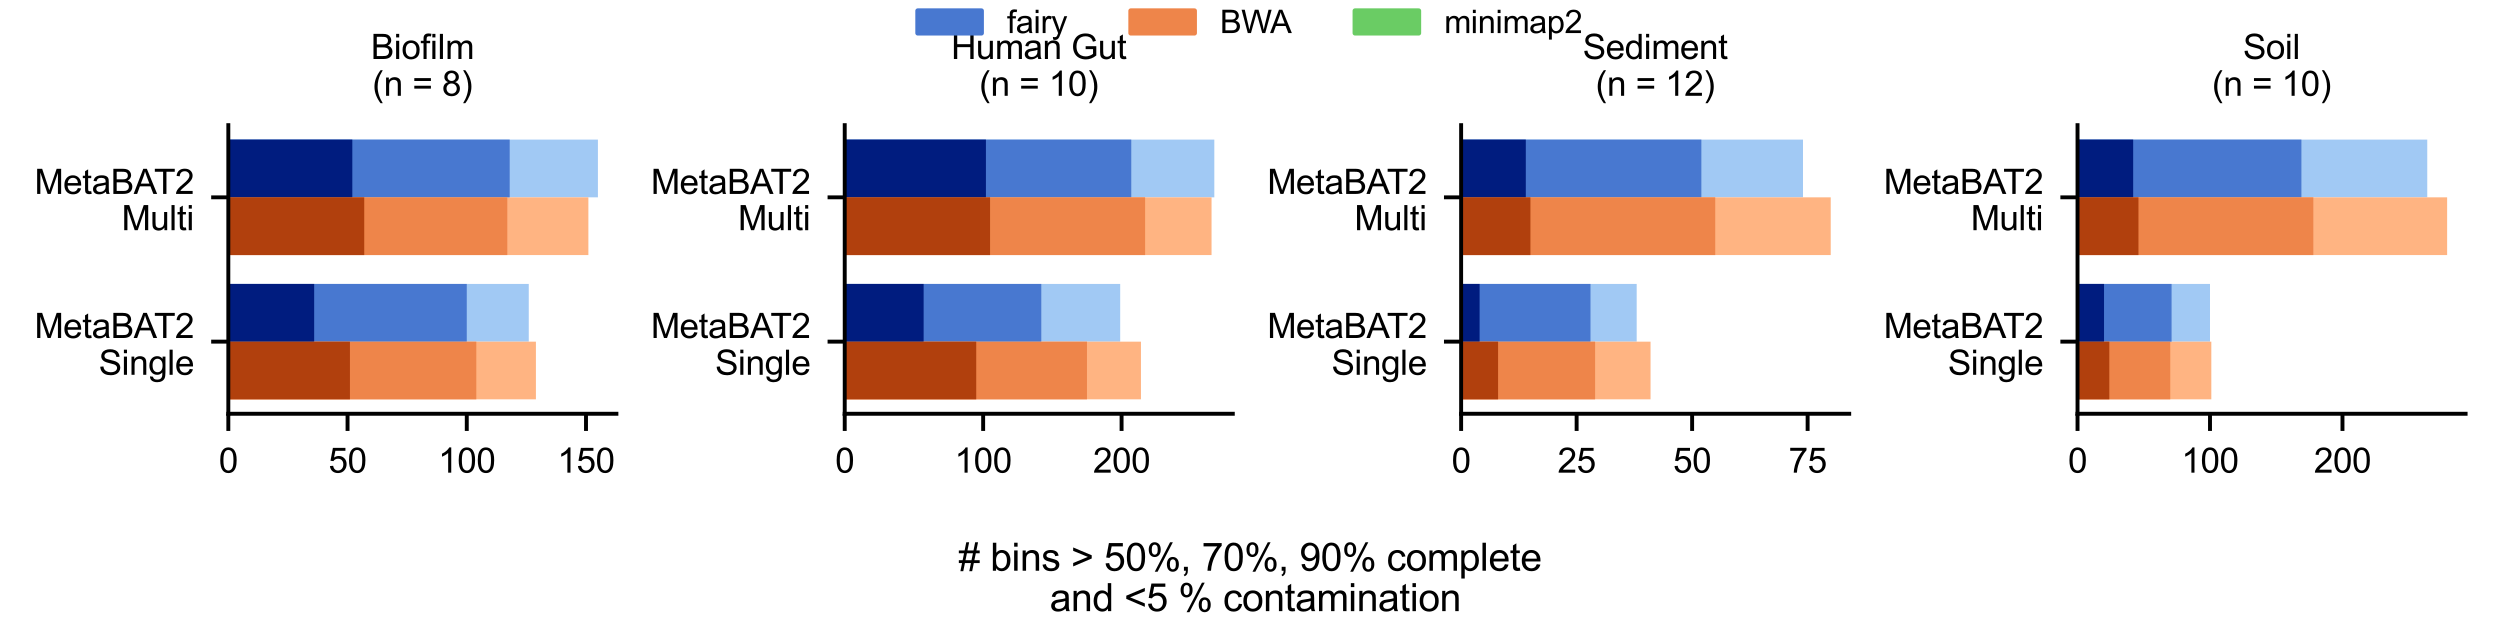 <?xml version="1.0" encoding="utf-8" standalone="no"?>
<!DOCTYPE svg PUBLIC "-//W3C//DTD SVG 1.1//EN"
  "http://www.w3.org/Graphics/SVG/1.1/DTD/svg11.dtd">
<svg xmlns:xlink="http://www.w3.org/1999/xlink" width="510.236pt" height="127.559pt" viewBox="0 0 510.236 127.559" xmlns="http://www.w3.org/2000/svg" version="1.1">
 <defs>
  <style type="text/css">*{stroke-linejoin: round; stroke-linecap: butt}</style>
 </defs>
 <g id="figure_1">
  <g id="patch_1">
   <path d="M 0 127.559 
L 510.236 127.559 
L 510.236 0 
L 0 0 
z
" style="fill: #ffffff"/>
  </g>
  <g id="axes_1">
   <g id="patch_2">
    <path d="M 46.6 84.453 
L 125.804 84.453 
L 125.804 25.548 
L 46.6 25.548 
z
" style="fill: #ffffff"/>
   </g>
   <g id="patch_3">
    <path d="M 46.6 28.493 
L 122.032 28.493 
L 122.032 40.274 
L 46.6 40.274 
z
" clip-path="url(#p58bc64116b)" style="fill: #a1c9f4"/>
   </g>
   <g id="patch_4">
    <path d="M 46.6 57.946 
L 107.919 57.946 
L 107.919 69.727 
L 46.6 69.727 
z
" clip-path="url(#p58bc64116b)" style="fill: #a1c9f4"/>
   </g>
   <g id="patch_5">
    <path d="M 46.6 40.274 
L 120.086 40.274 
L 120.086 52.055 
L 46.6 52.055 
z
" clip-path="url(#p58bc64116b)" style="fill: #ffb482"/>
   </g>
   <g id="patch_6">
    <path d="M 46.6 69.727 
L 109.379 69.727 
L 109.379 81.508 
L 46.6 81.508 
z
" clip-path="url(#p58bc64116b)" style="fill: #ffb482"/>
   </g>
   <g id="patch_7">
    <path d="M 46.6 28.493 
L 104.026 28.493 
L 104.026 40.274 
L 46.6 40.274 
z
" clip-path="url(#p58bc64116b)" style="fill: #4878d0"/>
   </g>
   <g id="patch_8">
    <path d="M 46.6 57.946 
L 95.266 57.946 
L 95.266 69.727 
L 46.6 69.727 
z
" clip-path="url(#p58bc64116b)" style="fill: #4878d0"/>
   </g>
   <g id="patch_9">
    <path d="M 46.6 40.274 
L 103.539 40.274 
L 103.539 52.055 
L 46.6 52.055 
z
" clip-path="url(#p58bc64116b)" style="fill: #ee854a"/>
   </g>
   <g id="patch_10">
    <path d="M 46.6 69.727 
L 97.213 69.727 
L 97.213 81.508 
L 46.6 81.508 
z
" clip-path="url(#p58bc64116b)" style="fill: #ee854a"/>
   </g>
   <g id="patch_11">
    <path d="M 46.6 28.493 
L 71.906 28.493 
L 71.906 40.274 
L 46.6 40.274 
z
" clip-path="url(#p58bc64116b)" style="fill: #001c7f"/>
   </g>
   <g id="patch_12">
    <path d="M 46.6 57.946 
L 64.12 57.946 
L 64.12 69.727 
L 46.6 69.727 
z
" clip-path="url(#p58bc64116b)" style="fill: #001c7f"/>
   </g>
   <g id="patch_13">
    <path d="M 46.6 40.274 
L 74.34 40.274 
L 74.34 52.055 
L 46.6 52.055 
z
" clip-path="url(#p58bc64116b)" style="fill: #b1400d"/>
   </g>
   <g id="patch_14">
    <path d="M 46.6 69.727 
L 71.42 69.727 
L 71.42 81.508 
L 46.6 81.508 
z
" clip-path="url(#p58bc64116b)" style="fill: #b1400d"/>
   </g>
   <g id="matplotlib.axis_1">
    <g id="xtick_1">
     <g id="line2d_1">
      <defs>
       <path id="m0fd8564ca1" d="M 0 0 
L 0 3.5 
" style="stroke: #000000; stroke-width: 0.8"/>
      </defs>
      <g>
       <use xlink:href="#m0fd8564ca1" x="46.6" y="84.453" style="stroke: #000000; stroke-width: 0.8"/>
      </g>
     </g>
     <g id="text_1">
      <!-- 0 -->
      <g transform="translate(44.654 96.464) scale(0.07 -0.07)">
       <defs>
        <path id="ArialMT-30" d="M 266 2259 
Q 266 3072 433 3567 
Q 600 4063 929 4331 
Q 1259 4600 1759 4600 
Q 2128 4600 2406 4451 
Q 2684 4303 2865 4023 
Q 3047 3744 3150 3342 
Q 3253 2941 3253 2259 
Q 3253 1453 3087 958 
Q 2922 463 2592 192 
Q 2263 -78 1759 -78 
Q 1097 -78 719 397 
Q 266 969 266 2259 
z
M 844 2259 
Q 844 1131 1108 757 
Q 1372 384 1759 384 
Q 2147 384 2411 759 
Q 2675 1134 2675 2259 
Q 2675 3391 2411 3762 
Q 2147 4134 1753 4134 
Q 1366 4134 1134 3806 
Q 844 3388 844 2259 
z
" transform="scale(0.016)"/>
       </defs>
       <use xlink:href="#ArialMT-30"/>
      </g>
     </g>
    </g>
    <g id="xtick_2">
     <g id="line2d_2">
      <g>
       <use xlink:href="#m0fd8564ca1" x="70.933" y="84.453" style="stroke: #000000; stroke-width: 0.8"/>
      </g>
     </g>
     <g id="text_2">
      <!-- 50 -->
      <g transform="translate(67.04 96.464) scale(0.07 -0.07)">
       <defs>
        <path id="ArialMT-35" d="M 266 1200 
L 856 1250 
Q 922 819 1161 601 
Q 1400 384 1738 384 
Q 2144 384 2425 690 
Q 2706 997 2706 1503 
Q 2706 1984 2436 2262 
Q 2166 2541 1728 2541 
Q 1456 2541 1237 2417 
Q 1019 2294 894 2097 
L 366 2166 
L 809 4519 
L 3088 4519 
L 3088 3981 
L 1259 3981 
L 1013 2750 
Q 1425 3038 1878 3038 
Q 2478 3038 2890 2622 
Q 3303 2206 3303 1553 
Q 3303 931 2941 478 
Q 2500 -78 1738 -78 
Q 1113 -78 717 272 
Q 322 622 266 1200 
z
" transform="scale(0.016)"/>
       </defs>
       <use xlink:href="#ArialMT-35"/>
       <use xlink:href="#ArialMT-30" x="55.615"/>
      </g>
     </g>
    </g>
    <g id="xtick_3">
     <g id="line2d_3">
      <g>
       <use xlink:href="#m0fd8564ca1" x="95.266" y="84.453" style="stroke: #000000; stroke-width: 0.8"/>
      </g>
     </g>
     <g id="text_3">
      <!-- 100 -->
      <g transform="translate(89.427 96.464) scale(0.07 -0.07)">
       <defs>
        <path id="ArialMT-31" d="M 2384 0 
L 1822 0 
L 1822 3584 
Q 1619 3391 1289 3197 
Q 959 3003 697 2906 
L 697 3450 
Q 1169 3672 1522 3987 
Q 1875 4303 2022 4600 
L 2384 4600 
L 2384 0 
z
" transform="scale(0.016)"/>
       </defs>
       <use xlink:href="#ArialMT-31"/>
       <use xlink:href="#ArialMT-30" x="55.615"/>
       <use xlink:href="#ArialMT-30" x="111.23"/>
      </g>
     </g>
    </g>
    <g id="xtick_4">
     <g id="line2d_4">
      <g>
       <use xlink:href="#m0fd8564ca1" x="119.599" y="84.453" style="stroke: #000000; stroke-width: 0.8"/>
      </g>
     </g>
     <g id="text_4">
      <!-- 150 -->
      <g transform="translate(113.76 96.464) scale(0.07 -0.07)">
       <use xlink:href="#ArialMT-31"/>
       <use xlink:href="#ArialMT-35" x="55.615"/>
       <use xlink:href="#ArialMT-30" x="111.23"/>
      </g>
     </g>
    </g>
   </g>
   <g id="matplotlib.axis_2">
    <g id="ytick_1">
     <g id="line2d_5">
      <defs>
       <path id="m4dfab269c9" d="M 0 0 
L -3.5 0 
" style="stroke: #000000; stroke-width: 0.8"/>
      </defs>
      <g>
       <use xlink:href="#m4dfab269c9" x="46.6" y="40.274" style="stroke: #000000; stroke-width: 0.8"/>
      </g>
     </g>
     <g id="text_5">
      <!-- MetaBAT2 -->
      <g transform="translate(7.049 39.579) scale(0.07 -0.07)">
       <defs>
        <path id="ArialMT-4d" d="M 475 0 
L 475 4581 
L 1388 4581 
L 2472 1338 
Q 2622 884 2691 659 
Q 2769 909 2934 1394 
L 4031 4581 
L 4847 4581 
L 4847 0 
L 4263 0 
L 4263 3834 
L 2931 0 
L 2384 0 
L 1059 3900 
L 1059 0 
L 475 0 
z
" transform="scale(0.016)"/>
        <path id="ArialMT-65" d="M 2694 1069 
L 3275 997 
Q 3138 488 2766 206 
Q 2394 -75 1816 -75 
Q 1088 -75 661 373 
Q 234 822 234 1631 
Q 234 2469 665 2931 
Q 1097 3394 1784 3394 
Q 2450 3394 2872 2941 
Q 3294 2488 3294 1666 
Q 3294 1616 3291 1516 
L 816 1516 
Q 847 969 1125 678 
Q 1403 388 1819 388 
Q 2128 388 2347 550 
Q 2566 713 2694 1069 
z
M 847 1978 
L 2700 1978 
Q 2663 2397 2488 2606 
Q 2219 2931 1791 2931 
Q 1403 2931 1139 2672 
Q 875 2413 847 1978 
z
" transform="scale(0.016)"/>
        <path id="ArialMT-74" d="M 1650 503 
L 1731 6 
Q 1494 -44 1306 -44 
Q 1000 -44 831 53 
Q 663 150 594 308 
Q 525 466 525 972 
L 525 2881 
L 113 2881 
L 113 3319 
L 525 3319 
L 525 4141 
L 1084 4478 
L 1084 3319 
L 1650 3319 
L 1650 2881 
L 1084 2881 
L 1084 941 
Q 1084 700 1114 631 
Q 1144 563 1211 522 
Q 1278 481 1403 481 
Q 1497 481 1650 503 
z
" transform="scale(0.016)"/>
        <path id="ArialMT-61" d="M 2588 409 
Q 2275 144 1986 34 
Q 1697 -75 1366 -75 
Q 819 -75 525 192 
Q 231 459 231 875 
Q 231 1119 342 1320 
Q 453 1522 633 1644 
Q 813 1766 1038 1828 
Q 1203 1872 1538 1913 
Q 2219 1994 2541 2106 
Q 2544 2222 2544 2253 
Q 2544 2597 2384 2738 
Q 2169 2928 1744 2928 
Q 1347 2928 1158 2789 
Q 969 2650 878 2297 
L 328 2372 
Q 403 2725 575 2942 
Q 747 3159 1072 3276 
Q 1397 3394 1825 3394 
Q 2250 3394 2515 3294 
Q 2781 3194 2906 3042 
Q 3031 2891 3081 2659 
Q 3109 2516 3109 2141 
L 3109 1391 
Q 3109 606 3145 398 
Q 3181 191 3288 0 
L 2700 0 
Q 2613 175 2588 409 
z
M 2541 1666 
Q 2234 1541 1622 1453 
Q 1275 1403 1131 1340 
Q 988 1278 909 1158 
Q 831 1038 831 891 
Q 831 666 1001 516 
Q 1172 366 1500 366 
Q 1825 366 2078 508 
Q 2331 650 2450 897 
Q 2541 1088 2541 1459 
L 2541 1666 
z
" transform="scale(0.016)"/>
        <path id="ArialMT-42" d="M 469 0 
L 469 4581 
L 2188 4581 
Q 2713 4581 3030 4442 
Q 3347 4303 3526 4014 
Q 3706 3725 3706 3409 
Q 3706 3116 3547 2856 
Q 3388 2597 3066 2438 
Q 3481 2316 3704 2022 
Q 3928 1728 3928 1328 
Q 3928 1006 3792 729 
Q 3656 453 3456 303 
Q 3256 153 2954 76 
Q 2653 0 2216 0 
L 469 0 
z
M 1075 2656 
L 2066 2656 
Q 2469 2656 2644 2709 
Q 2875 2778 2992 2937 
Q 3109 3097 3109 3338 
Q 3109 3566 3000 3739 
Q 2891 3913 2687 3977 
Q 2484 4041 1991 4041 
L 1075 4041 
L 1075 2656 
z
M 1075 541 
L 2216 541 
Q 2509 541 2628 563 
Q 2838 600 2978 687 
Q 3119 775 3209 942 
Q 3300 1109 3300 1328 
Q 3300 1584 3169 1773 
Q 3038 1963 2805 2039 
Q 2572 2116 2134 2116 
L 1075 2116 
L 1075 541 
z
" transform="scale(0.016)"/>
        <path id="ArialMT-41" d="M -9 0 
L 1750 4581 
L 2403 4581 
L 4278 0 
L 3588 0 
L 3053 1388 
L 1138 1388 
L 634 0 
L -9 0 
z
M 1313 1881 
L 2866 1881 
L 2388 3150 
Q 2169 3728 2063 4100 
Q 1975 3659 1816 3225 
L 1313 1881 
z
" transform="scale(0.016)"/>
        <path id="ArialMT-54" d="M 1659 0 
L 1659 4041 
L 150 4041 
L 150 4581 
L 3781 4581 
L 3781 4041 
L 2266 4041 
L 2266 0 
L 1659 0 
z
" transform="scale(0.016)"/>
        <path id="ArialMT-32" d="M 3222 541 
L 3222 0 
L 194 0 
Q 188 203 259 391 
Q 375 700 629 1000 
Q 884 1300 1366 1694 
Q 2113 2306 2375 2664 
Q 2638 3022 2638 3341 
Q 2638 3675 2398 3904 
Q 2159 4134 1775 4134 
Q 1369 4134 1125 3890 
Q 881 3647 878 3216 
L 300 3275 
Q 359 3922 746 4261 
Q 1134 4600 1788 4600 
Q 2447 4600 2831 4234 
Q 3216 3869 3216 3328 
Q 3216 3053 3103 2787 
Q 2991 2522 2730 2228 
Q 2469 1934 1863 1422 
Q 1356 997 1212 845 
Q 1069 694 975 541 
L 3222 541 
z
" transform="scale(0.016)"/>
       </defs>
       <use xlink:href="#ArialMT-4d"/>
       <use xlink:href="#ArialMT-65" x="83.301"/>
       <use xlink:href="#ArialMT-74" x="138.916"/>
       <use xlink:href="#ArialMT-61" x="166.699"/>
       <use xlink:href="#ArialMT-42" x="222.314"/>
       <use xlink:href="#ArialMT-41" x="289.014"/>
       <use xlink:href="#ArialMT-54" x="348.338"/>
       <use xlink:href="#ArialMT-32" x="409.422"/>
      </g>
      <!-- Multi -->
      <g transform="translate(24.821 46.983) scale(0.07 -0.07)">
       <defs>
        <path id="ArialMT-75" d="M 2597 0 
L 2597 488 
Q 2209 -75 1544 -75 
Q 1250 -75 995 37 
Q 741 150 617 320 
Q 494 491 444 738 
Q 409 903 409 1263 
L 409 3319 
L 972 3319 
L 972 1478 
Q 972 1038 1006 884 
Q 1059 663 1231 536 
Q 1403 409 1656 409 
Q 1909 409 2131 539 
Q 2353 669 2445 892 
Q 2538 1116 2538 1541 
L 2538 3319 
L 3100 3319 
L 3100 0 
L 2597 0 
z
" transform="scale(0.016)"/>
        <path id="ArialMT-6c" d="M 409 0 
L 409 4581 
L 972 4581 
L 972 0 
L 409 0 
z
" transform="scale(0.016)"/>
        <path id="ArialMT-69" d="M 425 3934 
L 425 4581 
L 988 4581 
L 988 3934 
L 425 3934 
z
M 425 0 
L 425 3319 
L 988 3319 
L 988 0 
L 425 0 
z
" transform="scale(0.016)"/>
       </defs>
       <use xlink:href="#ArialMT-4d"/>
       <use xlink:href="#ArialMT-75" x="83.301"/>
       <use xlink:href="#ArialMT-6c" x="138.916"/>
       <use xlink:href="#ArialMT-74" x="161.133"/>
       <use xlink:href="#ArialMT-69" x="188.916"/>
      </g>
     </g>
    </g>
    <g id="ytick_2">
     <g id="line2d_6">
      <g>
       <use xlink:href="#m4dfab269c9" x="46.6" y="69.727" style="stroke: #000000; stroke-width: 0.8"/>
      </g>
     </g>
     <g id="text_6">
      <!-- MetaBAT2 -->
      <g transform="translate(7.049 68.989) scale(0.07 -0.07)">
       <use xlink:href="#ArialMT-4d"/>
       <use xlink:href="#ArialMT-65" x="83.301"/>
       <use xlink:href="#ArialMT-74" x="138.916"/>
       <use xlink:href="#ArialMT-61" x="166.699"/>
       <use xlink:href="#ArialMT-42" x="222.314"/>
       <use xlink:href="#ArialMT-41" x="289.014"/>
       <use xlink:href="#ArialMT-54" x="348.338"/>
       <use xlink:href="#ArialMT-32" x="409.422"/>
      </g>
      <!-- Single -->
      <g transform="translate(20.142 76.495) scale(0.07 -0.07)">
       <defs>
        <path id="ArialMT-53" d="M 288 1472 
L 859 1522 
Q 900 1178 1048 958 
Q 1197 738 1509 602 
Q 1822 466 2213 466 
Q 2559 466 2825 569 
Q 3091 672 3220 851 
Q 3350 1031 3350 1244 
Q 3350 1459 3225 1620 
Q 3100 1781 2813 1891 
Q 2628 1963 1997 2114 
Q 1366 2266 1113 2400 
Q 784 2572 623 2826 
Q 463 3081 463 3397 
Q 463 3744 659 4045 
Q 856 4347 1234 4503 
Q 1613 4659 2075 4659 
Q 2584 4659 2973 4495 
Q 3363 4331 3572 4012 
Q 3781 3694 3797 3291 
L 3216 3247 
Q 3169 3681 2898 3903 
Q 2628 4125 2100 4125 
Q 1550 4125 1298 3923 
Q 1047 3722 1047 3438 
Q 1047 3191 1225 3031 
Q 1400 2872 2139 2705 
Q 2878 2538 3153 2413 
Q 3553 2228 3743 1945 
Q 3934 1663 3934 1294 
Q 3934 928 3725 604 
Q 3516 281 3123 101 
Q 2731 -78 2241 -78 
Q 1619 -78 1198 103 
Q 778 284 539 648 
Q 300 1013 288 1472 
z
" transform="scale(0.016)"/>
        <path id="ArialMT-6e" d="M 422 0 
L 422 3319 
L 928 3319 
L 928 2847 
Q 1294 3394 1984 3394 
Q 2284 3394 2536 3286 
Q 2788 3178 2913 3003 
Q 3038 2828 3088 2588 
Q 3119 2431 3119 2041 
L 3119 0 
L 2556 0 
L 2556 2019 
Q 2556 2363 2490 2533 
Q 2425 2703 2258 2804 
Q 2091 2906 1866 2906 
Q 1506 2906 1245 2678 
Q 984 2450 984 1813 
L 984 0 
L 422 0 
z
" transform="scale(0.016)"/>
        <path id="ArialMT-67" d="M 319 -275 
L 866 -356 
Q 900 -609 1056 -725 
Q 1266 -881 1628 -881 
Q 2019 -881 2231 -725 
Q 2444 -569 2519 -288 
Q 2563 -116 2559 434 
Q 2191 0 1641 0 
Q 956 0 581 494 
Q 206 988 206 1678 
Q 206 2153 378 2554 
Q 550 2956 876 3175 
Q 1203 3394 1644 3394 
Q 2231 3394 2613 2919 
L 2613 3319 
L 3131 3319 
L 3131 450 
Q 3131 -325 2973 -648 
Q 2816 -972 2473 -1159 
Q 2131 -1347 1631 -1347 
Q 1038 -1347 672 -1080 
Q 306 -813 319 -275 
z
M 784 1719 
Q 784 1066 1043 766 
Q 1303 466 1694 466 
Q 2081 466 2343 764 
Q 2606 1063 2606 1700 
Q 2606 2309 2336 2618 
Q 2066 2928 1684 2928 
Q 1309 2928 1046 2623 
Q 784 2319 784 1719 
z
" transform="scale(0.016)"/>
       </defs>
       <use xlink:href="#ArialMT-53"/>
       <use xlink:href="#ArialMT-69" x="66.699"/>
       <use xlink:href="#ArialMT-6e" x="88.916"/>
       <use xlink:href="#ArialMT-67" x="144.531"/>
       <use xlink:href="#ArialMT-6c" x="200.146"/>
       <use xlink:href="#ArialMT-65" x="222.363"/>
      </g>
     </g>
    </g>
   </g>
   <g id="line2d_7">
    <path clip-path="url(#p58bc64116b)" style="fill: none; stroke: #424242; stroke-width: 2.25; stroke-linecap: square"/>
   </g>
   <g id="line2d_8">
    <path clip-path="url(#p58bc64116b)" style="fill: none; stroke: #424242; stroke-width: 2.25; stroke-linecap: square"/>
   </g>
   <g id="line2d_9">
    <path clip-path="url(#p58bc64116b)" style="fill: none; stroke: #424242; stroke-width: 2.25; stroke-linecap: square"/>
   </g>
   <g id="line2d_10">
    <path clip-path="url(#p58bc64116b)" style="fill: none; stroke: #424242; stroke-width: 2.25; stroke-linecap: square"/>
   </g>
   <g id="line2d_11">
    <path clip-path="url(#p58bc64116b)" style="fill: none; stroke: #424242; stroke-width: 2.25; stroke-linecap: square"/>
   </g>
   <g id="line2d_12">
    <path clip-path="url(#p58bc64116b)" style="fill: none; stroke: #424242; stroke-width: 2.25; stroke-linecap: square"/>
   </g>
   <g id="line2d_13">
    <path clip-path="url(#p58bc64116b)" style="fill: none; stroke: #424242; stroke-width: 2.25; stroke-linecap: square"/>
   </g>
   <g id="line2d_14">
    <path clip-path="url(#p58bc64116b)" style="fill: none; stroke: #424242; stroke-width: 2.25; stroke-linecap: square"/>
   </g>
   <g id="line2d_15">
    <path clip-path="url(#p58bc64116b)" style="fill: none; stroke: #424242; stroke-width: 2.25; stroke-linecap: square"/>
   </g>
   <g id="line2d_16">
    <path clip-path="url(#p58bc64116b)" style="fill: none; stroke: #424242; stroke-width: 2.25; stroke-linecap: square"/>
   </g>
   <g id="line2d_17">
    <path clip-path="url(#p58bc64116b)" style="fill: none; stroke: #424242; stroke-width: 2.25; stroke-linecap: square"/>
   </g>
   <g id="line2d_18">
    <path clip-path="url(#p58bc64116b)" style="fill: none; stroke: #424242; stroke-width: 2.25; stroke-linecap: square"/>
   </g>
   <g id="patch_15">
    <path d="M 46.6 84.453 
L 46.6 25.548 
" style="fill: none; stroke: #000000; stroke-width: 0.8; stroke-linejoin: miter; stroke-linecap: square"/>
   </g>
   <g id="patch_16">
    <path d="M 46.6 84.453 
L 125.804 84.453 
" style="fill: none; stroke: #000000; stroke-width: 0.8; stroke-linejoin: miter; stroke-linecap: square"/>
   </g>
   <g id="text_7">
    <!-- Biofilm -->
    <g transform="translate(75.7 12.042) scale(0.07 -0.07)">
     <defs>
      <path id="ArialMT-6f" d="M 213 1659 
Q 213 2581 725 3025 
Q 1153 3394 1769 3394 
Q 2453 3394 2887 2945 
Q 3322 2497 3322 1706 
Q 3322 1066 3130 698 
Q 2938 331 2570 128 
Q 2203 -75 1769 -75 
Q 1072 -75 642 372 
Q 213 819 213 1659 
z
M 791 1659 
Q 791 1022 1069 705 
Q 1347 388 1769 388 
Q 2188 388 2466 706 
Q 2744 1025 2744 1678 
Q 2744 2294 2464 2611 
Q 2184 2928 1769 2928 
Q 1347 2928 1069 2612 
Q 791 2297 791 1659 
z
" transform="scale(0.016)"/>
      <path id="ArialMT-66" d="M 556 0 
L 556 2881 
L 59 2881 
L 59 3319 
L 556 3319 
L 556 3672 
Q 556 4006 616 4169 
Q 697 4388 901 4523 
Q 1106 4659 1475 4659 
Q 1713 4659 2000 4603 
L 1916 4113 
Q 1741 4144 1584 4144 
Q 1328 4144 1222 4034 
Q 1116 3925 1116 3625 
L 1116 3319 
L 1763 3319 
L 1763 2881 
L 1116 2881 
L 1116 0 
L 556 0 
z
" transform="scale(0.016)"/>
      <path id="ArialMT-6d" d="M 422 0 
L 422 3319 
L 925 3319 
L 925 2853 
Q 1081 3097 1340 3245 
Q 1600 3394 1931 3394 
Q 2300 3394 2536 3241 
Q 2772 3088 2869 2813 
Q 3263 3394 3894 3394 
Q 4388 3394 4653 3120 
Q 4919 2847 4919 2278 
L 4919 0 
L 4359 0 
L 4359 2091 
Q 4359 2428 4304 2576 
Q 4250 2725 4106 2815 
Q 3963 2906 3769 2906 
Q 3419 2906 3187 2673 
Q 2956 2441 2956 1928 
L 2956 0 
L 2394 0 
L 2394 2156 
Q 2394 2531 2256 2718 
Q 2119 2906 1806 2906 
Q 1569 2906 1367 2781 
Q 1166 2656 1075 2415 
Q 984 2175 984 1722 
L 984 0 
L 422 0 
z
" transform="scale(0.016)"/>
     </defs>
     <use xlink:href="#ArialMT-42"/>
     <use xlink:href="#ArialMT-69" x="66.699"/>
     <use xlink:href="#ArialMT-6f" x="88.916"/>
     <use xlink:href="#ArialMT-66" x="144.531"/>
     <use xlink:href="#ArialMT-69" x="172.314"/>
     <use xlink:href="#ArialMT-6c" x="194.531"/>
     <use xlink:href="#ArialMT-6d" x="216.748"/>
    </g>
    <!-- (n = 8) -->
    <g transform="translate(75.99 19.548) scale(0.07 -0.07)">
     <defs>
      <path id="ArialMT-28" d="M 1497 -1347 
Q 1031 -759 709 28 
Q 388 816 388 1659 
Q 388 2403 628 3084 
Q 909 3875 1497 4659 
L 1900 4659 
Q 1522 4009 1400 3731 
Q 1209 3300 1100 2831 
Q 966 2247 966 1656 
Q 966 153 1900 -1347 
L 1497 -1347 
z
" transform="scale(0.016)"/>
      <path id="ArialMT-20" transform="scale(0.016)"/>
      <path id="ArialMT-3d" d="M 3381 2694 
L 356 2694 
L 356 3219 
L 3381 3219 
L 3381 2694 
z
M 3381 1303 
L 356 1303 
L 356 1828 
L 3381 1828 
L 3381 1303 
z
" transform="scale(0.016)"/>
      <path id="ArialMT-38" d="M 1131 2484 
Q 781 2613 612 2850 
Q 444 3088 444 3419 
Q 444 3919 803 4259 
Q 1163 4600 1759 4600 
Q 2359 4600 2725 4251 
Q 3091 3903 3091 3403 
Q 3091 3084 2923 2848 
Q 2756 2613 2416 2484 
Q 2838 2347 3058 2040 
Q 3278 1734 3278 1309 
Q 3278 722 2862 322 
Q 2447 -78 1769 -78 
Q 1091 -78 675 323 
Q 259 725 259 1325 
Q 259 1772 486 2073 
Q 713 2375 1131 2484 
z
M 1019 3438 
Q 1019 3113 1228 2906 
Q 1438 2700 1772 2700 
Q 2097 2700 2305 2904 
Q 2513 3109 2513 3406 
Q 2513 3716 2298 3927 
Q 2084 4138 1766 4138 
Q 1444 4138 1231 3931 
Q 1019 3725 1019 3438 
z
M 838 1322 
Q 838 1081 952 856 
Q 1066 631 1291 507 
Q 1516 384 1775 384 
Q 2178 384 2440 643 
Q 2703 903 2703 1303 
Q 2703 1709 2433 1975 
Q 2163 2241 1756 2241 
Q 1359 2241 1098 1978 
Q 838 1716 838 1322 
z
" transform="scale(0.016)"/>
      <path id="ArialMT-29" d="M 791 -1347 
L 388 -1347 
Q 1322 153 1322 1656 
Q 1322 2244 1188 2822 
Q 1081 3291 891 3722 
Q 769 4003 388 4659 
L 791 4659 
Q 1378 3875 1659 3084 
Q 1900 2403 1900 1659 
Q 1900 816 1576 28 
Q 1253 -759 791 -1347 
z
" transform="scale(0.016)"/>
     </defs>
     <use xlink:href="#ArialMT-28"/>
     <use xlink:href="#ArialMT-6e" x="33.301"/>
     <use xlink:href="#ArialMT-20" x="88.916"/>
     <use xlink:href="#ArialMT-3d" x="116.699"/>
     <use xlink:href="#ArialMT-20" x="175.098"/>
     <use xlink:href="#ArialMT-38" x="202.881"/>
     <use xlink:href="#ArialMT-29" x="258.496"/>
    </g>
   </g>
  </g>
  <g id="axes_2">
   <g id="patch_17">
    <path d="M 172.404 84.453 
L 251.608 84.453 
L 251.608 25.548 
L 172.404 25.548 
z
" style="fill: #ffffff"/>
   </g>
   <g id="patch_18">
    <path d="M 172.404 28.493 
L 247.836 28.493 
L 247.836 40.274 
L 172.404 40.274 
z
" clip-path="url(#p3596b1e4a1)" style="fill: #a1c9f4"/>
   </g>
   <g id="patch_19">
    <path d="M 172.404 57.946 
L 228.625 57.946 
L 228.625 69.727 
L 172.404 69.727 
z
" clip-path="url(#p3596b1e4a1)" style="fill: #a1c9f4"/>
   </g>
   <g id="patch_20">
    <path d="M 172.404 40.274 
L 247.271 40.274 
L 247.271 52.055 
L 172.404 52.055 
z
" clip-path="url(#p3596b1e4a1)" style="fill: #ffb482"/>
   </g>
   <g id="patch_21">
    <path d="M 172.404 69.727 
L 232.863 69.727 
L 232.863 81.508 
L 172.404 81.508 
z
" clip-path="url(#p3596b1e4a1)" style="fill: #ffb482"/>
   </g>
   <g id="patch_22">
    <path d="M 172.404 28.493 
L 230.885 28.493 
L 230.885 40.274 
L 172.404 40.274 
z
" clip-path="url(#p3596b1e4a1)" style="fill: #4878d0"/>
   </g>
   <g id="patch_23">
    <path d="M 172.404 57.946 
L 212.522 57.946 
L 212.522 69.727 
L 172.404 69.727 
z
" clip-path="url(#p3596b1e4a1)" style="fill: #4878d0"/>
   </g>
   <g id="patch_24">
    <path d="M 172.404 40.274 
L 233.711 40.274 
L 233.711 52.055 
L 172.404 52.055 
z
" clip-path="url(#p3596b1e4a1)" style="fill: #ee854a"/>
   </g>
   <g id="patch_25">
    <path d="M 172.404 69.727 
L 221.845 69.727 
L 221.845 81.508 
L 172.404 81.508 
z
" clip-path="url(#p3596b1e4a1)" style="fill: #ee854a"/>
   </g>
   <g id="patch_26">
    <path d="M 172.404 28.493 
L 201.221 28.493 
L 201.221 40.274 
L 172.404 40.274 
z
" clip-path="url(#p3596b1e4a1)" style="fill: #001c7f"/>
   </g>
   <g id="patch_27">
    <path d="M 172.404 57.946 
L 188.508 57.946 
L 188.508 69.727 
L 172.404 69.727 
z
" clip-path="url(#p3596b1e4a1)" style="fill: #001c7f"/>
   </g>
   <g id="patch_28">
    <path d="M 172.404 40.274 
L 202.068 40.274 
L 202.068 52.055 
L 172.404 52.055 
z
" clip-path="url(#p3596b1e4a1)" style="fill: #b1400d"/>
   </g>
   <g id="patch_29">
    <path d="M 172.404 69.727 
L 199.243 69.727 
L 199.243 81.508 
L 172.404 81.508 
z
" clip-path="url(#p3596b1e4a1)" style="fill: #b1400d"/>
   </g>
   <g id="matplotlib.axis_3">
    <g id="xtick_5">
     <g id="line2d_19">
      <g>
       <use xlink:href="#m0fd8564ca1" x="172.404" y="84.453" style="stroke: #000000; stroke-width: 0.8"/>
      </g>
     </g>
     <g id="text_8">
      <!-- 0 -->
      <g transform="translate(170.458 96.464) scale(0.07 -0.07)">
       <use xlink:href="#ArialMT-30"/>
      </g>
     </g>
    </g>
    <g id="xtick_6">
     <g id="line2d_20">
      <g>
       <use xlink:href="#m0fd8564ca1" x="200.656" y="84.453" style="stroke: #000000; stroke-width: 0.8"/>
      </g>
     </g>
     <g id="text_9">
      <!-- 100 -->
      <g transform="translate(194.817 96.464) scale(0.07 -0.07)">
       <use xlink:href="#ArialMT-31"/>
       <use xlink:href="#ArialMT-30" x="55.615"/>
       <use xlink:href="#ArialMT-30" x="111.23"/>
      </g>
     </g>
    </g>
    <g id="xtick_7">
     <g id="line2d_21">
      <g>
       <use xlink:href="#m0fd8564ca1" x="228.908" y="84.453" style="stroke: #000000; stroke-width: 0.8"/>
      </g>
     </g>
     <g id="text_10">
      <!-- 200 -->
      <g transform="translate(223.069 96.464) scale(0.07 -0.07)">
       <use xlink:href="#ArialMT-32"/>
       <use xlink:href="#ArialMT-30" x="55.615"/>
       <use xlink:href="#ArialMT-30" x="111.23"/>
      </g>
     </g>
    </g>
   </g>
   <g id="matplotlib.axis_4">
    <g id="ytick_3">
     <g id="line2d_22">
      <g>
       <use xlink:href="#m4dfab269c9" x="172.404" y="40.274" style="stroke: #000000; stroke-width: 0.8"/>
      </g>
     </g>
     <g id="text_11">
      <!-- MetaBAT2 -->
      <g transform="translate(132.853 39.579) scale(0.07 -0.07)">
       <use xlink:href="#ArialMT-4d"/>
       <use xlink:href="#ArialMT-65" x="83.301"/>
       <use xlink:href="#ArialMT-74" x="138.916"/>
       <use xlink:href="#ArialMT-61" x="166.699"/>
       <use xlink:href="#ArialMT-42" x="222.314"/>
       <use xlink:href="#ArialMT-41" x="289.014"/>
       <use xlink:href="#ArialMT-54" x="348.338"/>
       <use xlink:href="#ArialMT-32" x="409.422"/>
      </g>
      <!-- Multi -->
      <g transform="translate(150.625 46.983) scale(0.07 -0.07)">
       <use xlink:href="#ArialMT-4d"/>
       <use xlink:href="#ArialMT-75" x="83.301"/>
       <use xlink:href="#ArialMT-6c" x="138.916"/>
       <use xlink:href="#ArialMT-74" x="161.133"/>
       <use xlink:href="#ArialMT-69" x="188.916"/>
      </g>
     </g>
    </g>
    <g id="ytick_4">
     <g id="line2d_23">
      <g>
       <use xlink:href="#m4dfab269c9" x="172.404" y="69.727" style="stroke: #000000; stroke-width: 0.8"/>
      </g>
     </g>
     <g id="text_12">
      <!-- MetaBAT2 -->
      <g transform="translate(132.853 68.989) scale(0.07 -0.07)">
       <use xlink:href="#ArialMT-4d"/>
       <use xlink:href="#ArialMT-65" x="83.301"/>
       <use xlink:href="#ArialMT-74" x="138.916"/>
       <use xlink:href="#ArialMT-61" x="166.699"/>
       <use xlink:href="#ArialMT-42" x="222.314"/>
       <use xlink:href="#ArialMT-41" x="289.014"/>
       <use xlink:href="#ArialMT-54" x="348.338"/>
       <use xlink:href="#ArialMT-32" x="409.422"/>
      </g>
      <!-- Single -->
      <g transform="translate(145.946 76.495) scale(0.07 -0.07)">
       <use xlink:href="#ArialMT-53"/>
       <use xlink:href="#ArialMT-69" x="66.699"/>
       <use xlink:href="#ArialMT-6e" x="88.916"/>
       <use xlink:href="#ArialMT-67" x="144.531"/>
       <use xlink:href="#ArialMT-6c" x="200.146"/>
       <use xlink:href="#ArialMT-65" x="222.363"/>
      </g>
     </g>
    </g>
   </g>
   <g id="line2d_24">
    <path clip-path="url(#p3596b1e4a1)" style="fill: none; stroke: #424242; stroke-width: 2.25; stroke-linecap: square"/>
   </g>
   <g id="line2d_25">
    <path clip-path="url(#p3596b1e4a1)" style="fill: none; stroke: #424242; stroke-width: 2.25; stroke-linecap: square"/>
   </g>
   <g id="line2d_26">
    <path clip-path="url(#p3596b1e4a1)" style="fill: none; stroke: #424242; stroke-width: 2.25; stroke-linecap: square"/>
   </g>
   <g id="line2d_27">
    <path clip-path="url(#p3596b1e4a1)" style="fill: none; stroke: #424242; stroke-width: 2.25; stroke-linecap: square"/>
   </g>
   <g id="line2d_28">
    <path clip-path="url(#p3596b1e4a1)" style="fill: none; stroke: #424242; stroke-width: 2.25; stroke-linecap: square"/>
   </g>
   <g id="line2d_29">
    <path clip-path="url(#p3596b1e4a1)" style="fill: none; stroke: #424242; stroke-width: 2.25; stroke-linecap: square"/>
   </g>
   <g id="line2d_30">
    <path clip-path="url(#p3596b1e4a1)" style="fill: none; stroke: #424242; stroke-width: 2.25; stroke-linecap: square"/>
   </g>
   <g id="line2d_31">
    <path clip-path="url(#p3596b1e4a1)" style="fill: none; stroke: #424242; stroke-width: 2.25; stroke-linecap: square"/>
   </g>
   <g id="line2d_32">
    <path clip-path="url(#p3596b1e4a1)" style="fill: none; stroke: #424242; stroke-width: 2.25; stroke-linecap: square"/>
   </g>
   <g id="line2d_33">
    <path clip-path="url(#p3596b1e4a1)" style="fill: none; stroke: #424242; stroke-width: 2.25; stroke-linecap: square"/>
   </g>
   <g id="line2d_34">
    <path clip-path="url(#p3596b1e4a1)" style="fill: none; stroke: #424242; stroke-width: 2.25; stroke-linecap: square"/>
   </g>
   <g id="line2d_35">
    <path clip-path="url(#p3596b1e4a1)" style="fill: none; stroke: #424242; stroke-width: 2.25; stroke-linecap: square"/>
   </g>
   <g id="patch_30">
    <path d="M 172.404 84.453 
L 172.404 25.548 
" style="fill: none; stroke: #000000; stroke-width: 0.8; stroke-linejoin: miter; stroke-linecap: square"/>
   </g>
   <g id="patch_31">
    <path d="M 172.404 84.453 
L 251.608 84.453 
" style="fill: none; stroke: #000000; stroke-width: 0.8; stroke-linejoin: miter; stroke-linecap: square"/>
   </g>
   <g id="text_13">
    <!-- Human Gut -->
    <g transform="translate(194.111 12.042) scale(0.07 -0.07)">
     <defs>
      <path id="ArialMT-48" d="M 513 0 
L 513 4581 
L 1119 4581 
L 1119 2700 
L 3500 2700 
L 3500 4581 
L 4106 4581 
L 4106 0 
L 3500 0 
L 3500 2159 
L 1119 2159 
L 1119 0 
L 513 0 
z
" transform="scale(0.016)"/>
      <path id="ArialMT-47" d="M 2638 1797 
L 2638 2334 
L 4578 2338 
L 4578 638 
Q 4131 281 3656 101 
Q 3181 -78 2681 -78 
Q 2006 -78 1454 211 
Q 903 500 622 1047 
Q 341 1594 341 2269 
Q 341 2938 620 3517 
Q 900 4097 1425 4378 
Q 1950 4659 2634 4659 
Q 3131 4659 3532 4498 
Q 3934 4338 4162 4050 
Q 4391 3763 4509 3300 
L 3963 3150 
Q 3859 3500 3706 3700 
Q 3553 3900 3268 4020 
Q 2984 4141 2638 4141 
Q 2222 4141 1919 4014 
Q 1616 3888 1430 3681 
Q 1244 3475 1141 3228 
Q 966 2803 966 2306 
Q 966 1694 1177 1281 
Q 1388 869 1791 669 
Q 2194 469 2647 469 
Q 3041 469 3416 620 
Q 3791 772 3984 944 
L 3984 1797 
L 2638 1797 
z
" transform="scale(0.016)"/>
     </defs>
     <use xlink:href="#ArialMT-48"/>
     <use xlink:href="#ArialMT-75" x="72.217"/>
     <use xlink:href="#ArialMT-6d" x="127.832"/>
     <use xlink:href="#ArialMT-61" x="211.133"/>
     <use xlink:href="#ArialMT-6e" x="266.748"/>
     <use xlink:href="#ArialMT-20" x="322.363"/>
     <use xlink:href="#ArialMT-47" x="350.146"/>
     <use xlink:href="#ArialMT-75" x="427.93"/>
     <use xlink:href="#ArialMT-74" x="483.545"/>
    </g>
    <!-- (n = 10) -->
    <g transform="translate(199.847 19.548) scale(0.07 -0.07)">
     <use xlink:href="#ArialMT-28"/>
     <use xlink:href="#ArialMT-6e" x="33.301"/>
     <use xlink:href="#ArialMT-20" x="88.916"/>
     <use xlink:href="#ArialMT-3d" x="116.699"/>
     <use xlink:href="#ArialMT-20" x="175.098"/>
     <use xlink:href="#ArialMT-31" x="202.881"/>
     <use xlink:href="#ArialMT-30" x="258.496"/>
     <use xlink:href="#ArialMT-29" x="314.111"/>
    </g>
   </g>
  </g>
  <g id="axes_3">
   <g id="patch_32">
    <path d="M 298.208 84.453 
L 377.412 84.453 
L 377.412 25.548 
L 298.208 25.548 
z
" style="fill: #ffffff"/>
   </g>
   <g id="patch_33">
    <path d="M 298.208 28.493 
L 367.983 28.493 
L 367.983 40.274 
L 298.208 40.274 
z
" clip-path="url(#p1710d4659c)" style="fill: #a1c9f4"/>
   </g>
   <g id="patch_34">
    <path d="M 298.208 57.946 
L 334.039 57.946 
L 334.039 69.727 
L 298.208 69.727 
z
" clip-path="url(#p1710d4659c)" style="fill: #a1c9f4"/>
   </g>
   <g id="patch_35">
    <path d="M 298.208 40.274 
L 373.641 40.274 
L 373.641 52.055 
L 298.208 52.055 
z
" clip-path="url(#p1710d4659c)" style="fill: #ffb482"/>
   </g>
   <g id="patch_36">
    <path d="M 298.208 69.727 
L 336.867 69.727 
L 336.867 81.508 
L 298.208 81.508 
z
" clip-path="url(#p1710d4659c)" style="fill: #ffb482"/>
   </g>
   <g id="patch_37">
    <path d="M 298.208 28.493 
L 347.239 28.493 
L 347.239 40.274 
L 298.208 40.274 
z
" clip-path="url(#p1710d4659c)" style="fill: #4878d0"/>
   </g>
   <g id="patch_38">
    <path d="M 298.208 57.946 
L 324.609 57.946 
L 324.609 69.727 
L 298.208 69.727 
z
" clip-path="url(#p1710d4659c)" style="fill: #4878d0"/>
   </g>
   <g id="patch_39">
    <path d="M 298.208 40.274 
L 350.068 40.274 
L 350.068 52.055 
L 298.208 52.055 
z
" clip-path="url(#p1710d4659c)" style="fill: #ee854a"/>
   </g>
   <g id="patch_40">
    <path d="M 298.208 69.727 
L 325.552 69.727 
L 325.552 81.508 
L 298.208 81.508 
z
" clip-path="url(#p1710d4659c)" style="fill: #ee854a"/>
   </g>
   <g id="patch_41">
    <path d="M 298.208 28.493 
L 311.409 28.493 
L 311.409 40.274 
L 298.208 40.274 
z
" clip-path="url(#p1710d4659c)" style="fill: #001c7f"/>
   </g>
   <g id="patch_42">
    <path d="M 298.208 57.946 
L 301.98 57.946 
L 301.98 69.727 
L 298.208 69.727 
z
" clip-path="url(#p1710d4659c)" style="fill: #001c7f"/>
   </g>
   <g id="patch_43">
    <path d="M 298.208 40.274 
L 312.352 40.274 
L 312.352 52.055 
L 298.208 52.055 
z
" clip-path="url(#p1710d4659c)" style="fill: #b1400d"/>
   </g>
   <g id="patch_44">
    <path d="M 298.208 69.727 
L 305.751 69.727 
L 305.751 81.508 
L 298.208 81.508 
z
" clip-path="url(#p1710d4659c)" style="fill: #b1400d"/>
   </g>
   <g id="matplotlib.axis_5">
    <g id="xtick_8">
     <g id="line2d_36">
      <g>
       <use xlink:href="#m0fd8564ca1" x="298.208" y="84.453" style="stroke: #000000; stroke-width: 0.8"/>
      </g>
     </g>
     <g id="text_14">
      <!-- 0 -->
      <g transform="translate(296.262 96.464) scale(0.07 -0.07)">
       <use xlink:href="#ArialMT-30"/>
      </g>
     </g>
    </g>
    <g id="xtick_9">
     <g id="line2d_37">
      <g>
       <use xlink:href="#m0fd8564ca1" x="321.781" y="84.453" style="stroke: #000000; stroke-width: 0.8"/>
      </g>
     </g>
     <g id="text_15">
      <!-- 25 -->
      <g transform="translate(317.888 96.464) scale(0.07 -0.07)">
       <use xlink:href="#ArialMT-32"/>
       <use xlink:href="#ArialMT-35" x="55.615"/>
      </g>
     </g>
    </g>
    <g id="xtick_10">
     <g id="line2d_38">
      <g>
       <use xlink:href="#m0fd8564ca1" x="345.353" y="84.453" style="stroke: #000000; stroke-width: 0.8"/>
      </g>
     </g>
     <g id="text_16">
      <!-- 50 -->
      <g transform="translate(341.461 96.464) scale(0.07 -0.07)">
       <use xlink:href="#ArialMT-35"/>
       <use xlink:href="#ArialMT-30" x="55.615"/>
      </g>
     </g>
    </g>
    <g id="xtick_11">
     <g id="line2d_39">
      <g>
       <use xlink:href="#m0fd8564ca1" x="368.926" y="84.453" style="stroke: #000000; stroke-width: 0.8"/>
      </g>
     </g>
     <g id="text_17">
      <!-- 75 -->
      <g transform="translate(365.033 96.464) scale(0.07 -0.07)">
       <defs>
        <path id="ArialMT-37" d="M 303 3981 
L 303 4522 
L 3269 4522 
L 3269 4084 
Q 2831 3619 2401 2847 
Q 1972 2075 1738 1259 
Q 1569 684 1522 0 
L 944 0 
Q 953 541 1156 1306 
Q 1359 2072 1739 2783 
Q 2119 3494 2547 3981 
L 303 3981 
z
" transform="scale(0.016)"/>
       </defs>
       <use xlink:href="#ArialMT-37"/>
       <use xlink:href="#ArialMT-35" x="55.615"/>
      </g>
     </g>
    </g>
   </g>
   <g id="matplotlib.axis_6">
    <g id="ytick_5">
     <g id="line2d_40">
      <g>
       <use xlink:href="#m4dfab269c9" x="298.208" y="40.274" style="stroke: #000000; stroke-width: 0.8"/>
      </g>
     </g>
     <g id="text_18">
      <!-- MetaBAT2 -->
      <g transform="translate(258.657 39.579) scale(0.07 -0.07)">
       <use xlink:href="#ArialMT-4d"/>
       <use xlink:href="#ArialMT-65" x="83.301"/>
       <use xlink:href="#ArialMT-74" x="138.916"/>
       <use xlink:href="#ArialMT-61" x="166.699"/>
       <use xlink:href="#ArialMT-42" x="222.314"/>
       <use xlink:href="#ArialMT-41" x="289.014"/>
       <use xlink:href="#ArialMT-54" x="348.338"/>
       <use xlink:href="#ArialMT-32" x="409.422"/>
      </g>
      <!-- Multi -->
      <g transform="translate(276.429 46.983) scale(0.07 -0.07)">
       <use xlink:href="#ArialMT-4d"/>
       <use xlink:href="#ArialMT-75" x="83.301"/>
       <use xlink:href="#ArialMT-6c" x="138.916"/>
       <use xlink:href="#ArialMT-74" x="161.133"/>
       <use xlink:href="#ArialMT-69" x="188.916"/>
      </g>
     </g>
    </g>
    <g id="ytick_6">
     <g id="line2d_41">
      <g>
       <use xlink:href="#m4dfab269c9" x="298.208" y="69.727" style="stroke: #000000; stroke-width: 0.8"/>
      </g>
     </g>
     <g id="text_19">
      <!-- MetaBAT2 -->
      <g transform="translate(258.657 68.989) scale(0.07 -0.07)">
       <use xlink:href="#ArialMT-4d"/>
       <use xlink:href="#ArialMT-65" x="83.301"/>
       <use xlink:href="#ArialMT-74" x="138.916"/>
       <use xlink:href="#ArialMT-61" x="166.699"/>
       <use xlink:href="#ArialMT-42" x="222.314"/>
       <use xlink:href="#ArialMT-41" x="289.014"/>
       <use xlink:href="#ArialMT-54" x="348.338"/>
       <use xlink:href="#ArialMT-32" x="409.422"/>
      </g>
      <!-- Single -->
      <g transform="translate(271.75 76.495) scale(0.07 -0.07)">
       <use xlink:href="#ArialMT-53"/>
       <use xlink:href="#ArialMT-69" x="66.699"/>
       <use xlink:href="#ArialMT-6e" x="88.916"/>
       <use xlink:href="#ArialMT-67" x="144.531"/>
       <use xlink:href="#ArialMT-6c" x="200.146"/>
       <use xlink:href="#ArialMT-65" x="222.363"/>
      </g>
     </g>
    </g>
   </g>
   <g id="line2d_42">
    <path clip-path="url(#p1710d4659c)" style="fill: none; stroke: #424242; stroke-width: 2.25; stroke-linecap: square"/>
   </g>
   <g id="line2d_43">
    <path clip-path="url(#p1710d4659c)" style="fill: none; stroke: #424242; stroke-width: 2.25; stroke-linecap: square"/>
   </g>
   <g id="line2d_44">
    <path clip-path="url(#p1710d4659c)" style="fill: none; stroke: #424242; stroke-width: 2.25; stroke-linecap: square"/>
   </g>
   <g id="line2d_45">
    <path clip-path="url(#p1710d4659c)" style="fill: none; stroke: #424242; stroke-width: 2.25; stroke-linecap: square"/>
   </g>
   <g id="line2d_46">
    <path clip-path="url(#p1710d4659c)" style="fill: none; stroke: #424242; stroke-width: 2.25; stroke-linecap: square"/>
   </g>
   <g id="line2d_47">
    <path clip-path="url(#p1710d4659c)" style="fill: none; stroke: #424242; stroke-width: 2.25; stroke-linecap: square"/>
   </g>
   <g id="line2d_48">
    <path clip-path="url(#p1710d4659c)" style="fill: none; stroke: #424242; stroke-width: 2.25; stroke-linecap: square"/>
   </g>
   <g id="line2d_49">
    <path clip-path="url(#p1710d4659c)" style="fill: none; stroke: #424242; stroke-width: 2.25; stroke-linecap: square"/>
   </g>
   <g id="line2d_50">
    <path clip-path="url(#p1710d4659c)" style="fill: none; stroke: #424242; stroke-width: 2.25; stroke-linecap: square"/>
   </g>
   <g id="line2d_51">
    <path clip-path="url(#p1710d4659c)" style="fill: none; stroke: #424242; stroke-width: 2.25; stroke-linecap: square"/>
   </g>
   <g id="line2d_52">
    <path clip-path="url(#p1710d4659c)" style="fill: none; stroke: #424242; stroke-width: 2.25; stroke-linecap: square"/>
   </g>
   <g id="line2d_53">
    <path clip-path="url(#p1710d4659c)" style="fill: none; stroke: #424242; stroke-width: 2.25; stroke-linecap: square"/>
   </g>
   <g id="patch_45">
    <path d="M 298.208 84.453 
L 298.208 25.548 
" style="fill: none; stroke: #000000; stroke-width: 0.8; stroke-linejoin: miter; stroke-linecap: square"/>
   </g>
   <g id="patch_46">
    <path d="M 298.208 84.453 
L 377.412 84.453 
" style="fill: none; stroke: #000000; stroke-width: 0.8; stroke-linejoin: miter; stroke-linecap: square"/>
   </g>
   <g id="text_20">
    <!-- Sediment -->
    <g transform="translate(323.025 12.042) scale(0.07 -0.07)">
     <defs>
      <path id="ArialMT-64" d="M 2575 0 
L 2575 419 
Q 2259 -75 1647 -75 
Q 1250 -75 917 144 
Q 584 363 401 755 
Q 219 1147 219 1656 
Q 219 2153 384 2558 
Q 550 2963 881 3178 
Q 1213 3394 1622 3394 
Q 1922 3394 2156 3267 
Q 2391 3141 2538 2938 
L 2538 4581 
L 3097 4581 
L 3097 0 
L 2575 0 
z
M 797 1656 
Q 797 1019 1065 703 
Q 1334 388 1700 388 
Q 2069 388 2326 689 
Q 2584 991 2584 1609 
Q 2584 2291 2321 2609 
Q 2059 2928 1675 2928 
Q 1300 2928 1048 2622 
Q 797 2316 797 1656 
z
" transform="scale(0.016)"/>
     </defs>
     <use xlink:href="#ArialMT-53"/>
     <use xlink:href="#ArialMT-65" x="66.699"/>
     <use xlink:href="#ArialMT-64" x="122.314"/>
     <use xlink:href="#ArialMT-69" x="177.93"/>
     <use xlink:href="#ArialMT-6d" x="200.146"/>
     <use xlink:href="#ArialMT-65" x="283.447"/>
     <use xlink:href="#ArialMT-6e" x="339.062"/>
     <use xlink:href="#ArialMT-74" x="394.678"/>
    </g>
    <!-- (n = 12) -->
    <g transform="translate(325.651 19.548) scale(0.07 -0.07)">
     <use xlink:href="#ArialMT-28"/>
     <use xlink:href="#ArialMT-6e" x="33.301"/>
     <use xlink:href="#ArialMT-20" x="88.916"/>
     <use xlink:href="#ArialMT-3d" x="116.699"/>
     <use xlink:href="#ArialMT-20" x="175.098"/>
     <use xlink:href="#ArialMT-31" x="202.881"/>
     <use xlink:href="#ArialMT-32" x="258.496"/>
     <use xlink:href="#ArialMT-29" x="314.111"/>
    </g>
   </g>
  </g>
  <g id="axes_4">
   <g id="patch_47">
    <path d="M 424.012 84.453 
L 503.216 84.453 
L 503.216 25.548 
L 424.012 25.548 
z
" style="fill: #ffffff"/>
   </g>
   <g id="patch_48">
    <path d="M 424.012 28.493 
L 495.389 28.493 
L 495.389 40.274 
L 424.012 40.274 
z
" clip-path="url(#pff76e88246)" style="fill: #a1c9f4"/>
   </g>
   <g id="patch_49">
    <path d="M 424.012 57.946 
L 451.049 57.946 
L 451.049 69.727 
L 424.012 69.727 
z
" clip-path="url(#pff76e88246)" style="fill: #a1c9f4"/>
   </g>
   <g id="patch_50">
    <path d="M 424.012 40.274 
L 499.445 40.274 
L 499.445 52.055 
L 424.012 52.055 
z
" clip-path="url(#pff76e88246)" style="fill: #ffb482"/>
   </g>
   <g id="patch_51">
    <path d="M 424.012 69.727 
L 451.319 69.727 
L 451.319 81.508 
L 424.012 81.508 
z
" clip-path="url(#pff76e88246)" style="fill: #ffb482"/>
   </g>
   <g id="patch_52">
    <path d="M 424.012 28.493 
L 469.704 28.493 
L 469.704 40.274 
L 424.012 40.274 
z
" clip-path="url(#pff76e88246)" style="fill: #4878d0"/>
   </g>
   <g id="patch_53">
    <path d="M 424.012 57.946 
L 443.208 57.946 
L 443.208 69.727 
L 424.012 69.727 
z
" clip-path="url(#pff76e88246)" style="fill: #4878d0"/>
   </g>
   <g id="patch_54">
    <path d="M 424.012 40.274 
L 472.138 40.274 
L 472.138 52.055 
L 424.012 52.055 
z
" clip-path="url(#pff76e88246)" style="fill: #ee854a"/>
   </g>
   <g id="patch_55">
    <path d="M 424.012 69.727 
L 442.938 69.727 
L 442.938 81.508 
L 424.012 81.508 
z
" clip-path="url(#pff76e88246)" style="fill: #ee854a"/>
   </g>
   <g id="patch_56">
    <path d="M 424.012 28.493 
L 435.368 28.493 
L 435.368 40.274 
L 424.012 40.274 
z
" clip-path="url(#pff76e88246)" style="fill: #001c7f"/>
   </g>
   <g id="patch_57">
    <path d="M 424.012 57.946 
L 429.42 57.946 
L 429.42 69.727 
L 424.012 69.727 
z
" clip-path="url(#pff76e88246)" style="fill: #001c7f"/>
   </g>
   <g id="patch_58">
    <path d="M 424.012 40.274 
L 436.449 40.274 
L 436.449 52.055 
L 424.012 52.055 
z
" clip-path="url(#pff76e88246)" style="fill: #b1400d"/>
   </g>
   <g id="patch_59">
    <path d="M 424.012 69.727 
L 430.501 69.727 
L 430.501 81.508 
L 424.012 81.508 
z
" clip-path="url(#pff76e88246)" style="fill: #b1400d"/>
   </g>
   <g id="matplotlib.axis_7">
    <g id="xtick_12">
     <g id="line2d_54">
      <g>
       <use xlink:href="#m0fd8564ca1" x="424.012" y="84.453" style="stroke: #000000; stroke-width: 0.8"/>
      </g>
     </g>
     <g id="text_21">
      <!-- 0 -->
      <g transform="translate(422.066 96.464) scale(0.07 -0.07)">
       <use xlink:href="#ArialMT-30"/>
      </g>
     </g>
    </g>
    <g id="xtick_13">
     <g id="line2d_55">
      <g>
       <use xlink:href="#m0fd8564ca1" x="451.049" y="84.453" style="stroke: #000000; stroke-width: 0.8"/>
      </g>
     </g>
     <g id="text_22">
      <!-- 100 -->
      <g transform="translate(445.21 96.464) scale(0.07 -0.07)">
       <use xlink:href="#ArialMT-31"/>
       <use xlink:href="#ArialMT-30" x="55.615"/>
       <use xlink:href="#ArialMT-30" x="111.23"/>
      </g>
     </g>
    </g>
    <g id="xtick_14">
     <g id="line2d_56">
      <g>
       <use xlink:href="#m0fd8564ca1" x="478.086" y="84.453" style="stroke: #000000; stroke-width: 0.8"/>
      </g>
     </g>
     <g id="text_23">
      <!-- 200 -->
      <g transform="translate(472.247 96.464) scale(0.07 -0.07)">
       <use xlink:href="#ArialMT-32"/>
       <use xlink:href="#ArialMT-30" x="55.615"/>
       <use xlink:href="#ArialMT-30" x="111.23"/>
      </g>
     </g>
    </g>
   </g>
   <g id="matplotlib.axis_8">
    <g id="ytick_7">
     <g id="line2d_57">
      <g>
       <use xlink:href="#m4dfab269c9" x="424.012" y="40.274" style="stroke: #000000; stroke-width: 0.8"/>
      </g>
     </g>
     <g id="text_24">
      <!-- MetaBAT2 -->
      <g transform="translate(384.461 39.579) scale(0.07 -0.07)">
       <use xlink:href="#ArialMT-4d"/>
       <use xlink:href="#ArialMT-65" x="83.301"/>
       <use xlink:href="#ArialMT-74" x="138.916"/>
       <use xlink:href="#ArialMT-61" x="166.699"/>
       <use xlink:href="#ArialMT-42" x="222.314"/>
       <use xlink:href="#ArialMT-41" x="289.014"/>
       <use xlink:href="#ArialMT-54" x="348.338"/>
       <use xlink:href="#ArialMT-32" x="409.422"/>
      </g>
      <!-- Multi -->
      <g transform="translate(402.233 46.983) scale(0.07 -0.07)">
       <use xlink:href="#ArialMT-4d"/>
       <use xlink:href="#ArialMT-75" x="83.301"/>
       <use xlink:href="#ArialMT-6c" x="138.916"/>
       <use xlink:href="#ArialMT-74" x="161.133"/>
       <use xlink:href="#ArialMT-69" x="188.916"/>
      </g>
     </g>
    </g>
    <g id="ytick_8">
     <g id="line2d_58">
      <g>
       <use xlink:href="#m4dfab269c9" x="424.012" y="69.727" style="stroke: #000000; stroke-width: 0.8"/>
      </g>
     </g>
     <g id="text_25">
      <!-- MetaBAT2 -->
      <g transform="translate(384.461 68.989) scale(0.07 -0.07)">
       <use xlink:href="#ArialMT-4d"/>
       <use xlink:href="#ArialMT-65" x="83.301"/>
       <use xlink:href="#ArialMT-74" x="138.916"/>
       <use xlink:href="#ArialMT-61" x="166.699"/>
       <use xlink:href="#ArialMT-42" x="222.314"/>
       <use xlink:href="#ArialMT-41" x="289.014"/>
       <use xlink:href="#ArialMT-54" x="348.338"/>
       <use xlink:href="#ArialMT-32" x="409.422"/>
      </g>
      <!-- Single -->
      <g transform="translate(397.554 76.495) scale(0.07 -0.07)">
       <use xlink:href="#ArialMT-53"/>
       <use xlink:href="#ArialMT-69" x="66.699"/>
       <use xlink:href="#ArialMT-6e" x="88.916"/>
       <use xlink:href="#ArialMT-67" x="144.531"/>
       <use xlink:href="#ArialMT-6c" x="200.146"/>
       <use xlink:href="#ArialMT-65" x="222.363"/>
      </g>
     </g>
    </g>
   </g>
   <g id="line2d_59">
    <path clip-path="url(#pff76e88246)" style="fill: none; stroke: #424242; stroke-width: 2.25; stroke-linecap: square"/>
   </g>
   <g id="line2d_60">
    <path clip-path="url(#pff76e88246)" style="fill: none; stroke: #424242; stroke-width: 2.25; stroke-linecap: square"/>
   </g>
   <g id="line2d_61">
    <path clip-path="url(#pff76e88246)" style="fill: none; stroke: #424242; stroke-width: 2.25; stroke-linecap: square"/>
   </g>
   <g id="line2d_62">
    <path clip-path="url(#pff76e88246)" style="fill: none; stroke: #424242; stroke-width: 2.25; stroke-linecap: square"/>
   </g>
   <g id="line2d_63">
    <path clip-path="url(#pff76e88246)" style="fill: none; stroke: #424242; stroke-width: 2.25; stroke-linecap: square"/>
   </g>
   <g id="line2d_64">
    <path clip-path="url(#pff76e88246)" style="fill: none; stroke: #424242; stroke-width: 2.25; stroke-linecap: square"/>
   </g>
   <g id="line2d_65">
    <path clip-path="url(#pff76e88246)" style="fill: none; stroke: #424242; stroke-width: 2.25; stroke-linecap: square"/>
   </g>
   <g id="line2d_66">
    <path clip-path="url(#pff76e88246)" style="fill: none; stroke: #424242; stroke-width: 2.25; stroke-linecap: square"/>
   </g>
   <g id="line2d_67">
    <path clip-path="url(#pff76e88246)" style="fill: none; stroke: #424242; stroke-width: 2.25; stroke-linecap: square"/>
   </g>
   <g id="line2d_68">
    <path clip-path="url(#pff76e88246)" style="fill: none; stroke: #424242; stroke-width: 2.25; stroke-linecap: square"/>
   </g>
   <g id="line2d_69">
    <path clip-path="url(#pff76e88246)" style="fill: none; stroke: #424242; stroke-width: 2.25; stroke-linecap: square"/>
   </g>
   <g id="line2d_70">
    <path clip-path="url(#pff76e88246)" style="fill: none; stroke: #424242; stroke-width: 2.25; stroke-linecap: square"/>
   </g>
   <g id="patch_60">
    <path d="M 424.012 84.453 
L 424.012 25.548 
" style="fill: none; stroke: #000000; stroke-width: 0.8; stroke-linejoin: miter; stroke-linecap: square"/>
   </g>
   <g id="patch_61">
    <path d="M 424.012 84.453 
L 503.216 84.453 
" style="fill: none; stroke: #000000; stroke-width: 0.8; stroke-linejoin: miter; stroke-linecap: square"/>
   </g>
   <g id="text_26">
    <!-- Soil -->
    <g transform="translate(457.778 12.042) scale(0.07 -0.07)">
     <use xlink:href="#ArialMT-53"/>
     <use xlink:href="#ArialMT-6f" x="66.699"/>
     <use xlink:href="#ArialMT-69" x="122.314"/>
     <use xlink:href="#ArialMT-6c" x="144.531"/>
    </g>
    <!-- (n = 10) -->
    <g transform="translate(451.456 19.548) scale(0.07 -0.07)">
     <use xlink:href="#ArialMT-28"/>
     <use xlink:href="#ArialMT-6e" x="33.301"/>
     <use xlink:href="#ArialMT-20" x="88.916"/>
     <use xlink:href="#ArialMT-3d" x="116.699"/>
     <use xlink:href="#ArialMT-20" x="175.098"/>
     <use xlink:href="#ArialMT-31" x="202.881"/>
     <use xlink:href="#ArialMT-30" x="258.496"/>
     <use xlink:href="#ArialMT-29" x="314.111"/>
    </g>
   </g>
   <g id="legend_1">
    <g id="patch_62">
     <path d="M 187.309 6.755 
L 200.309 6.755 
L 200.309 2.205 
L 187.309 2.205 
z
" style="fill: #4878d0; stroke: #4878d0; stroke-linejoin: miter"/>
    </g>
    <g id="text_27">
     <!-- fairy -->
     <g transform="translate(205.509 6.755) scale(0.065 -0.065)">
      <defs>
       <path id="ArialMT-72" d="M 416 0 
L 416 3319 
L 922 3319 
L 922 2816 
Q 1116 3169 1280 3281 
Q 1444 3394 1641 3394 
Q 1925 3394 2219 3213 
L 2025 2691 
Q 1819 2813 1613 2813 
Q 1428 2813 1281 2702 
Q 1134 2591 1072 2394 
Q 978 2094 978 1738 
L 978 0 
L 416 0 
z
" transform="scale(0.016)"/>
       <path id="ArialMT-79" d="M 397 -1278 
L 334 -750 
Q 519 -800 656 -800 
Q 844 -800 956 -737 
Q 1069 -675 1141 -563 
Q 1194 -478 1313 -144 
Q 1328 -97 1363 -6 
L 103 3319 
L 709 3319 
L 1400 1397 
Q 1534 1031 1641 628 
Q 1738 1016 1872 1384 
L 2581 3319 
L 3144 3319 
L 1881 -56 
Q 1678 -603 1566 -809 
Q 1416 -1088 1222 -1217 
Q 1028 -1347 759 -1347 
Q 597 -1347 397 -1278 
z
" transform="scale(0.016)"/>
      </defs>
      <use xlink:href="#ArialMT-66"/>
      <use xlink:href="#ArialMT-61" x="27.783"/>
      <use xlink:href="#ArialMT-69" x="83.398"/>
      <use xlink:href="#ArialMT-72" x="105.615"/>
      <use xlink:href="#ArialMT-79" x="138.916"/>
     </g>
    </g>
    <g id="patch_63">
     <path d="M 230.788 6.755 
L 243.788 6.755 
L 243.788 2.205 
L 230.788 2.205 
z
" style="fill: #ee854a; stroke: #ee854a; stroke-linejoin: miter"/>
    </g>
    <g id="text_28">
     <!-- BWA -->
     <g transform="translate(248.988 6.755) scale(0.065 -0.065)">
      <defs>
       <path id="ArialMT-57" d="M 1294 0 
L 78 4581 
L 700 4581 
L 1397 1578 
Q 1509 1106 1591 641 
Q 1766 1375 1797 1488 
L 2669 4581 
L 3400 4581 
L 4056 2263 
Q 4303 1400 4413 641 
Q 4500 1075 4641 1638 
L 5359 4581 
L 5969 4581 
L 4713 0 
L 4128 0 
L 3163 3491 
Q 3041 3928 3019 4028 
Q 2947 3713 2884 3491 
L 1913 0 
L 1294 0 
z
" transform="scale(0.016)"/>
      </defs>
      <use xlink:href="#ArialMT-42"/>
      <use xlink:href="#ArialMT-57" x="66.699"/>
      <use xlink:href="#ArialMT-41" x="157.334"/>
     </g>
    </g>
    <g id="patch_64">
     <path d="M 276.551 6.755 
L 289.551 6.755 
L 289.551 2.205 
L 276.551 2.205 
z
" style="fill: #6acc64; stroke: #6acc64; stroke-linejoin: miter"/>
    </g>
    <g id="text_29">
     <!-- minimap2 -->
     <g transform="translate(294.751 6.755) scale(0.065 -0.065)">
      <defs>
       <path id="ArialMT-70" d="M 422 -1272 
L 422 3319 
L 934 3319 
L 934 2888 
Q 1116 3141 1344 3267 
Q 1572 3394 1897 3394 
Q 2322 3394 2647 3175 
Q 2972 2956 3137 2557 
Q 3303 2159 3303 1684 
Q 3303 1175 3120 767 
Q 2938 359 2589 142 
Q 2241 -75 1856 -75 
Q 1575 -75 1351 44 
Q 1128 163 984 344 
L 984 -1272 
L 422 -1272 
z
M 931 1641 
Q 931 1000 1190 694 
Q 1450 388 1819 388 
Q 2194 388 2461 705 
Q 2728 1022 2728 1688 
Q 2728 2322 2467 2637 
Q 2206 2953 1844 2953 
Q 1484 2953 1207 2617 
Q 931 2281 931 1641 
z
" transform="scale(0.016)"/>
      </defs>
      <use xlink:href="#ArialMT-6d"/>
      <use xlink:href="#ArialMT-69" x="83.301"/>
      <use xlink:href="#ArialMT-6e" x="105.518"/>
      <use xlink:href="#ArialMT-69" x="161.133"/>
      <use xlink:href="#ArialMT-6d" x="183.35"/>
      <use xlink:href="#ArialMT-61" x="266.65"/>
      <use xlink:href="#ArialMT-70" x="322.266"/>
      <use xlink:href="#ArialMT-32" x="377.881"/>
     </g>
    </g>
   </g>
  </g>
  <g id="text_30">
   <!-- # bins &gt; 50%, 70%, 90% complete -->
   <g transform="translate(195.61 116.483) scale(0.078 -0.078)">
    <defs>
     <path id="ArialMT-23" d="M 322 -78 
L 594 1253 
L 66 1253 
L 66 1719 
L 688 1719 
L 919 2853 
L 66 2853 
L 66 3319 
L 1013 3319 
L 1284 4659 
L 1753 4659 
L 1481 3319 
L 2466 3319 
L 2738 4659 
L 3209 4659 
L 2938 3319 
L 3478 3319 
L 3478 2853 
L 2844 2853 
L 2609 1719 
L 3478 1719 
L 3478 1253 
L 2516 1253 
L 2244 -78 
L 1775 -78 
L 2044 1253 
L 1063 1253 
L 791 -78 
L 322 -78 
z
M 1156 1719 
L 2138 1719 
L 2372 2853 
L 1388 2853 
L 1156 1719 
z
" transform="scale(0.016)"/>
     <path id="ArialMT-62" d="M 941 0 
L 419 0 
L 419 4581 
L 981 4581 
L 981 2947 
Q 1338 3394 1891 3394 
Q 2197 3394 2470 3270 
Q 2744 3147 2920 2923 
Q 3097 2700 3197 2384 
Q 3297 2069 3297 1709 
Q 3297 856 2875 390 
Q 2453 -75 1863 -75 
Q 1275 -75 941 416 
L 941 0 
z
M 934 1684 
Q 934 1088 1097 822 
Q 1363 388 1816 388 
Q 2184 388 2453 708 
Q 2722 1028 2722 1663 
Q 2722 2313 2464 2622 
Q 2206 2931 1841 2931 
Q 1472 2931 1203 2611 
Q 934 2291 934 1684 
z
" transform="scale(0.016)"/>
     <path id="ArialMT-73" d="M 197 991 
L 753 1078 
Q 800 744 1014 566 
Q 1228 388 1613 388 
Q 2000 388 2187 545 
Q 2375 703 2375 916 
Q 2375 1106 2209 1216 
Q 2094 1291 1634 1406 
Q 1016 1563 777 1677 
Q 538 1791 414 1992 
Q 291 2194 291 2438 
Q 291 2659 392 2848 
Q 494 3038 669 3163 
Q 800 3259 1026 3326 
Q 1253 3394 1513 3394 
Q 1903 3394 2198 3281 
Q 2494 3169 2634 2976 
Q 2775 2784 2828 2463 
L 2278 2388 
Q 2241 2644 2061 2787 
Q 1881 2931 1553 2931 
Q 1166 2931 1000 2803 
Q 834 2675 834 2503 
Q 834 2394 903 2306 
Q 972 2216 1119 2156 
Q 1203 2125 1616 2013 
Q 2213 1853 2448 1751 
Q 2684 1650 2818 1456 
Q 2953 1263 2953 975 
Q 2953 694 2789 445 
Q 2625 197 2315 61 
Q 2006 -75 1616 -75 
Q 969 -75 630 194 
Q 291 463 197 991 
z
" transform="scale(0.016)"/>
     <path id="ArialMT-3e" d="M 3384 2003 
L 350 706 
L 350 1266 
L 2753 2263 
L 350 3250 
L 350 3809 
L 3384 2528 
L 3384 2003 
z
" transform="scale(0.016)"/>
     <path id="ArialMT-25" d="M 372 3481 
Q 372 3972 619 4315 
Q 866 4659 1334 4659 
Q 1766 4659 2048 4351 
Q 2331 4044 2331 3447 
Q 2331 2866 2045 2552 
Q 1759 2238 1341 2238 
Q 925 2238 648 2547 
Q 372 2856 372 3481 
z
M 1350 4272 
Q 1141 4272 1002 4090 
Q 863 3909 863 3425 
Q 863 2984 1003 2804 
Q 1144 2625 1350 2625 
Q 1563 2625 1702 2806 
Q 1841 2988 1841 3469 
Q 1841 3913 1700 4092 
Q 1559 4272 1350 4272 
z
M 1353 -169 
L 3859 4659 
L 4316 4659 
L 1819 -169 
L 1353 -169 
z
M 3334 1075 
Q 3334 1569 3581 1911 
Q 3828 2253 4300 2253 
Q 4731 2253 5014 1945 
Q 5297 1638 5297 1041 
Q 5297 459 5011 145 
Q 4725 -169 4303 -169 
Q 3888 -169 3611 142 
Q 3334 453 3334 1075 
z
M 4316 1866 
Q 4103 1866 3964 1684 
Q 3825 1503 3825 1019 
Q 3825 581 3965 400 
Q 4106 219 4313 219 
Q 4528 219 4667 400 
Q 4806 581 4806 1063 
Q 4806 1506 4665 1686 
Q 4525 1866 4316 1866 
z
" transform="scale(0.016)"/>
     <path id="ArialMT-2c" d="M 569 0 
L 569 641 
L 1209 641 
L 1209 0 
Q 1209 -353 1084 -570 
Q 959 -788 688 -906 
L 531 -666 
Q 709 -588 793 -436 
Q 878 -284 888 0 
L 569 0 
z
" transform="scale(0.016)"/>
     <path id="ArialMT-39" d="M 350 1059 
L 891 1109 
Q 959 728 1153 556 
Q 1347 384 1650 384 
Q 1909 384 2104 503 
Q 2300 622 2425 820 
Q 2550 1019 2634 1356 
Q 2719 1694 2719 2044 
Q 2719 2081 2716 2156 
Q 2547 1888 2255 1720 
Q 1963 1553 1622 1553 
Q 1053 1553 659 1965 
Q 266 2378 266 3053 
Q 266 3750 677 4175 
Q 1088 4600 1706 4600 
Q 2153 4600 2523 4359 
Q 2894 4119 3086 3673 
Q 3278 3228 3278 2384 
Q 3278 1506 3087 986 
Q 2897 466 2520 194 
Q 2144 -78 1638 -78 
Q 1100 -78 759 220 
Q 419 519 350 1059 
z
M 2653 3081 
Q 2653 3566 2395 3850 
Q 2138 4134 1775 4134 
Q 1400 4134 1122 3828 
Q 844 3522 844 3034 
Q 844 2597 1108 2323 
Q 1372 2050 1759 2050 
Q 2150 2050 2401 2323 
Q 2653 2597 2653 3081 
z
" transform="scale(0.016)"/>
     <path id="ArialMT-63" d="M 2588 1216 
L 3141 1144 
Q 3050 572 2676 248 
Q 2303 -75 1759 -75 
Q 1078 -75 664 370 
Q 250 816 250 1647 
Q 250 2184 428 2587 
Q 606 2991 970 3192 
Q 1334 3394 1763 3394 
Q 2303 3394 2647 3120 
Q 2991 2847 3088 2344 
L 2541 2259 
Q 2463 2594 2264 2762 
Q 2066 2931 1784 2931 
Q 1359 2931 1093 2626 
Q 828 2322 828 1663 
Q 828 994 1084 691 
Q 1341 388 1753 388 
Q 2084 388 2306 591 
Q 2528 794 2588 1216 
z
" transform="scale(0.016)"/>
    </defs>
    <use xlink:href="#ArialMT-23"/>
    <use xlink:href="#ArialMT-20" x="55.615"/>
    <use xlink:href="#ArialMT-62" x="83.398"/>
    <use xlink:href="#ArialMT-69" x="139.014"/>
    <use xlink:href="#ArialMT-6e" x="161.23"/>
    <use xlink:href="#ArialMT-73" x="216.846"/>
    <use xlink:href="#ArialMT-20" x="266.846"/>
    <use xlink:href="#ArialMT-3e" x="294.629"/>
    <use xlink:href="#ArialMT-20" x="353.027"/>
    <use xlink:href="#ArialMT-35" x="380.811"/>
    <use xlink:href="#ArialMT-30" x="436.426"/>
    <use xlink:href="#ArialMT-25" x="492.041"/>
    <use xlink:href="#ArialMT-2c" x="580.957"/>
    <use xlink:href="#ArialMT-20" x="608.74"/>
    <use xlink:href="#ArialMT-37" x="636.523"/>
    <use xlink:href="#ArialMT-30" x="692.139"/>
    <use xlink:href="#ArialMT-25" x="747.754"/>
    <use xlink:href="#ArialMT-2c" x="836.67"/>
    <use xlink:href="#ArialMT-20" x="864.453"/>
    <use xlink:href="#ArialMT-39" x="892.236"/>
    <use xlink:href="#ArialMT-30" x="947.852"/>
    <use xlink:href="#ArialMT-25" x="1003.467"/>
    <use xlink:href="#ArialMT-20" x="1092.383"/>
    <use xlink:href="#ArialMT-63" x="1120.166"/>
    <use xlink:href="#ArialMT-6f" x="1170.166"/>
    <use xlink:href="#ArialMT-6d" x="1225.781"/>
    <use xlink:href="#ArialMT-70" x="1309.082"/>
    <use xlink:href="#ArialMT-6c" x="1364.697"/>
    <use xlink:href="#ArialMT-65" x="1386.914"/>
    <use xlink:href="#ArialMT-74" x="1442.529"/>
    <use xlink:href="#ArialMT-65" x="1470.312"/>
   </g>
   <!--  and &lt;5 % contamination -->
   <g transform="translate(212.083 124.733) scale(0.078 -0.078)">
    <defs>
     <path id="ArialMT-3c" d="M 350 2003 
L 350 2528 
L 3384 3809 
L 3384 3250 
L 978 2263 
L 3384 1266 
L 3384 706 
L 350 2003 
z
" transform="scale(0.016)"/>
    </defs>
    <use xlink:href="#ArialMT-20"/>
    <use xlink:href="#ArialMT-61" x="27.783"/>
    <use xlink:href="#ArialMT-6e" x="83.398"/>
    <use xlink:href="#ArialMT-64" x="139.014"/>
    <use xlink:href="#ArialMT-20" x="194.629"/>
    <use xlink:href="#ArialMT-3c" x="222.412"/>
    <use xlink:href="#ArialMT-35" x="280.811"/>
    <use xlink:href="#ArialMT-20" x="336.426"/>
    <use xlink:href="#ArialMT-25" x="364.209"/>
    <use xlink:href="#ArialMT-20" x="453.125"/>
    <use xlink:href="#ArialMT-63" x="480.908"/>
    <use xlink:href="#ArialMT-6f" x="530.908"/>
    <use xlink:href="#ArialMT-6e" x="586.523"/>
    <use xlink:href="#ArialMT-74" x="642.139"/>
    <use xlink:href="#ArialMT-61" x="669.922"/>
    <use xlink:href="#ArialMT-6d" x="725.537"/>
    <use xlink:href="#ArialMT-69" x="808.838"/>
    <use xlink:href="#ArialMT-6e" x="831.055"/>
    <use xlink:href="#ArialMT-61" x="886.67"/>
    <use xlink:href="#ArialMT-74" x="942.285"/>
    <use xlink:href="#ArialMT-69" x="970.068"/>
    <use xlink:href="#ArialMT-6f" x="992.285"/>
    <use xlink:href="#ArialMT-6e" x="1047.9"/>
   </g>
  </g>
 </g>
 <defs>
  <clipPath id="p58bc64116b">
   <rect x="46.6" y="25.548" width="79.204" height="58.905"/>
  </clipPath>
  <clipPath id="p3596b1e4a1">
   <rect x="172.404" y="25.548" width="79.204" height="58.905"/>
  </clipPath>
  <clipPath id="p1710d4659c">
   <rect x="298.208" y="25.548" width="79.204" height="58.905"/>
  </clipPath>
  <clipPath id="pff76e88246">
   <rect x="424.012" y="25.548" width="79.204" height="58.905"/>
  </clipPath>
 </defs>
</svg>
